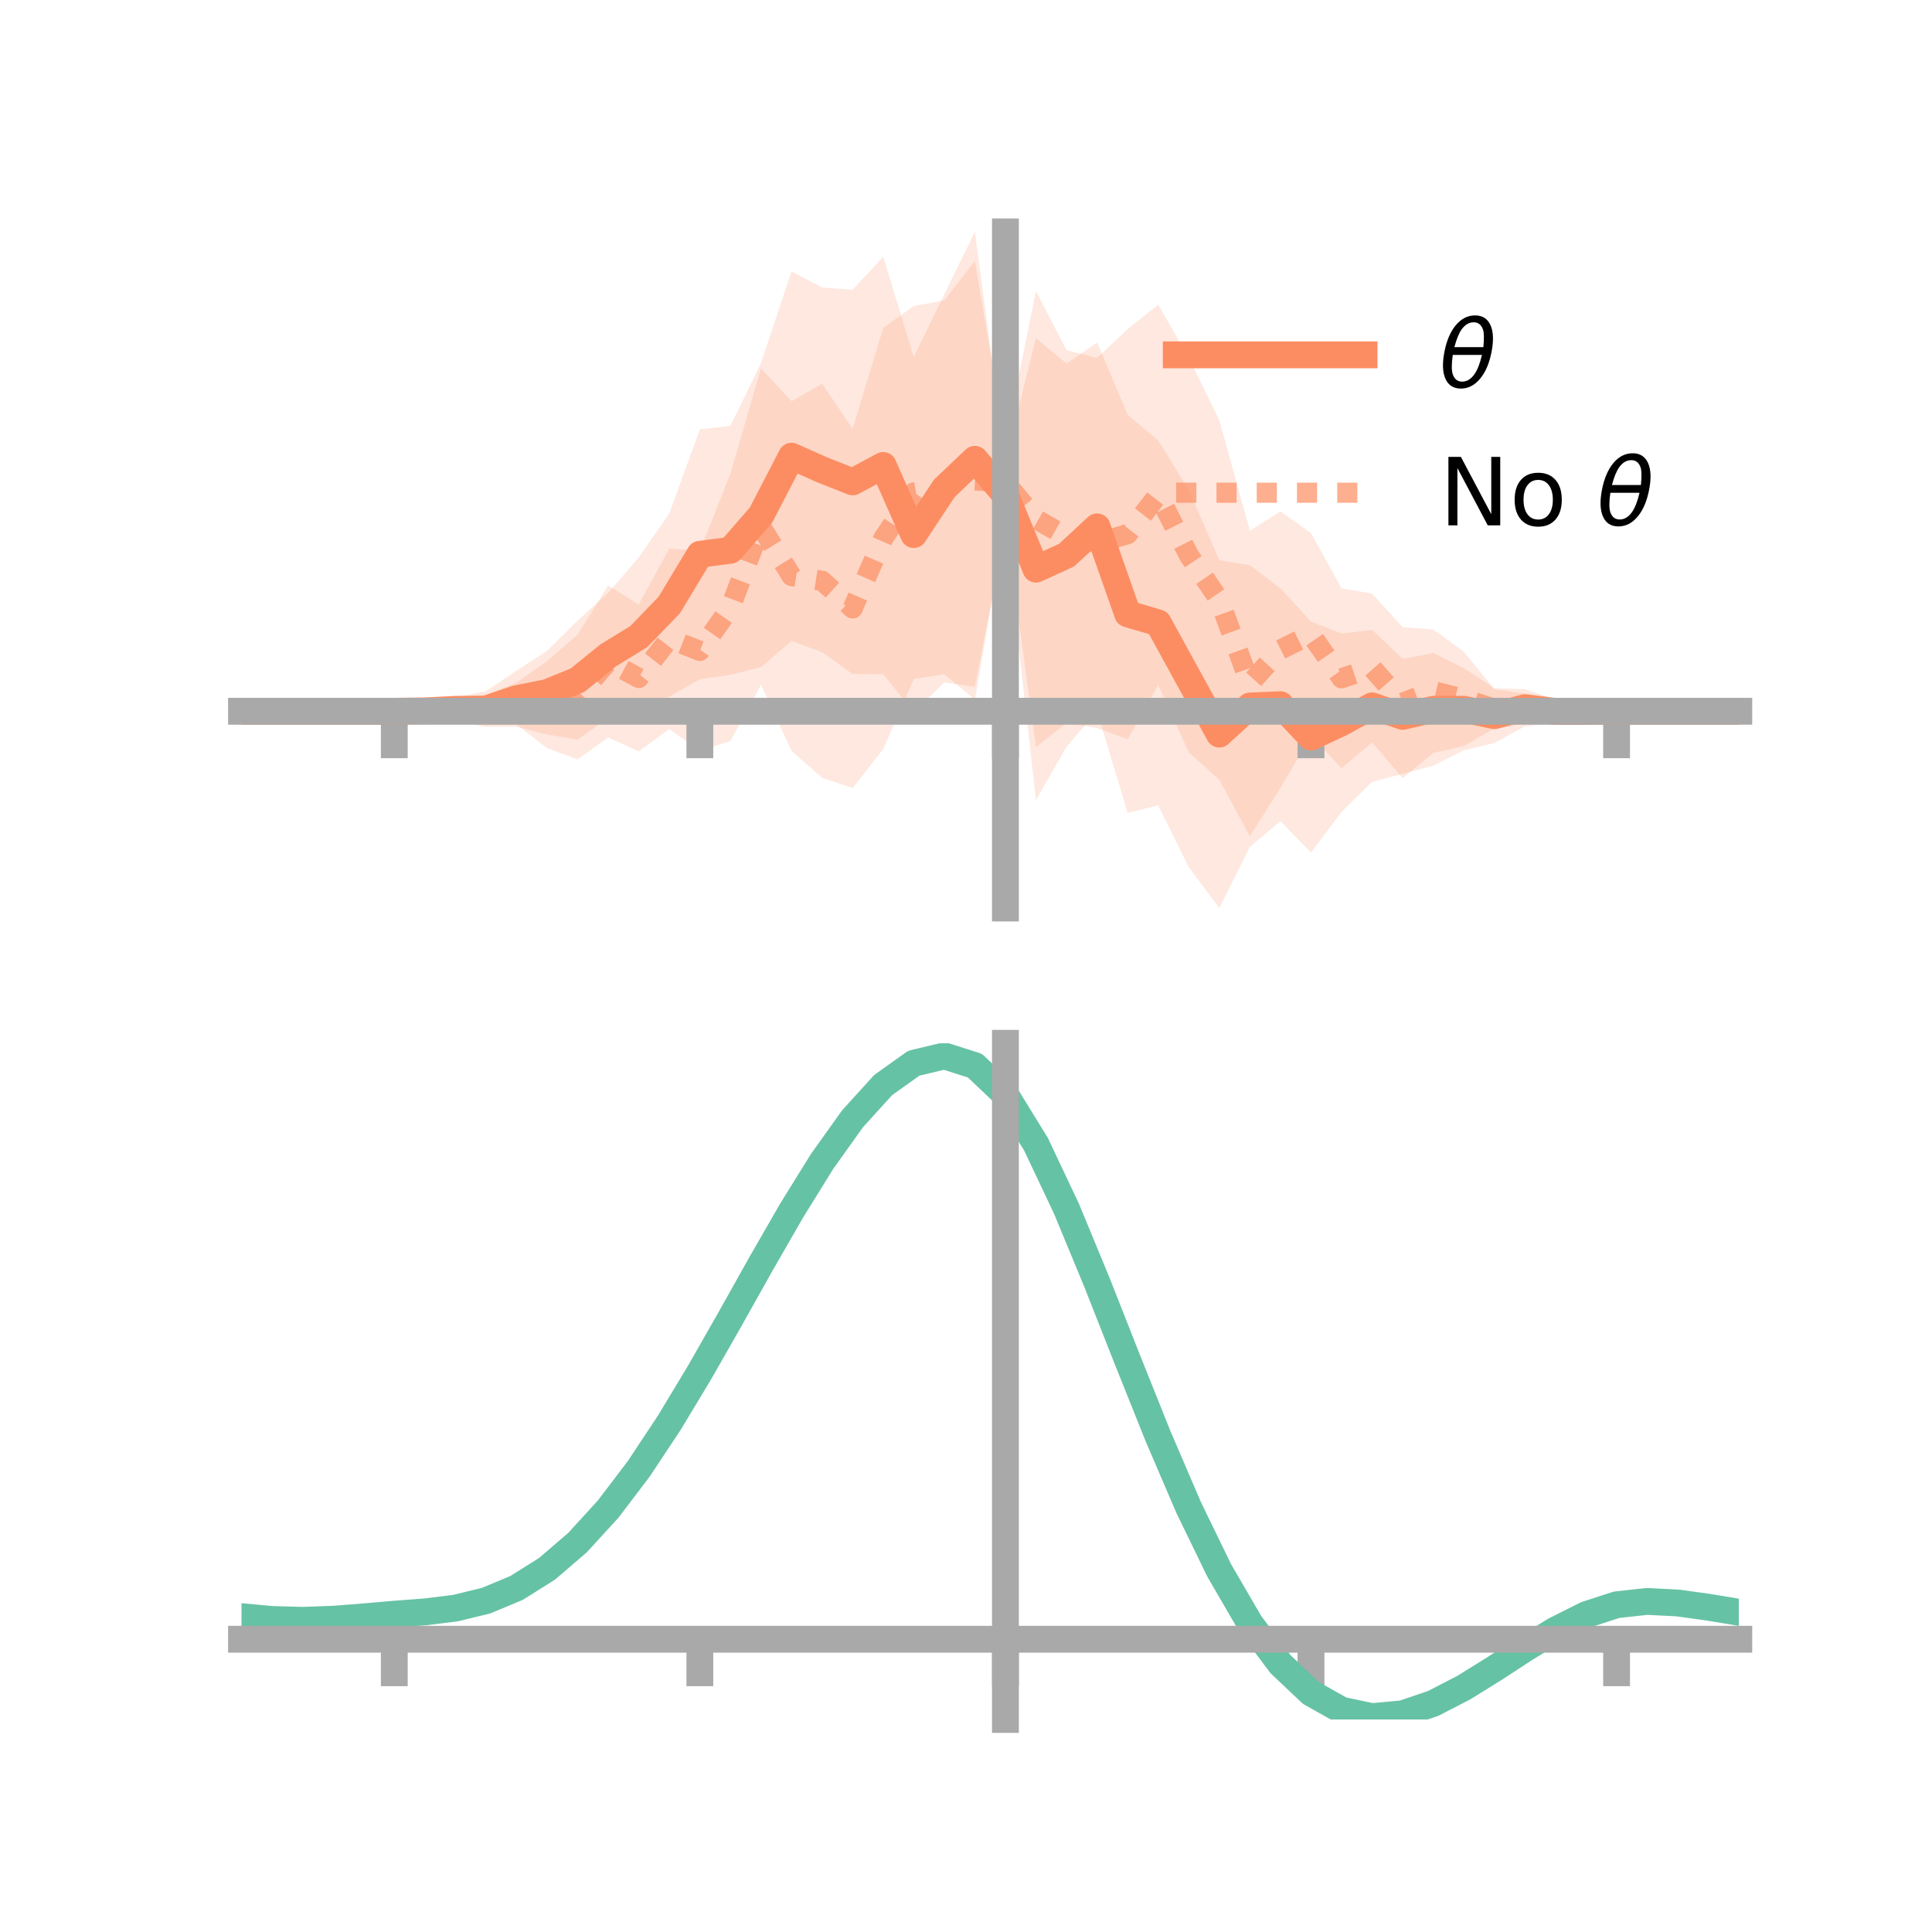 <?xml version="1.0" encoding="utf-8" standalone="no"?>
<!DOCTYPE svg PUBLIC "-//W3C//DTD SVG 1.1//EN"
  "http://www.w3.org/Graphics/SVG/1.1/DTD/svg11.dtd">
<!-- Created with matplotlib (https://matplotlib.org/) -->
<svg height="144pt" version="1.1" viewBox="0 0 144 144" width="144pt" xmlns="http://www.w3.org/2000/svg" xmlns:xlink="http://www.w3.org/1999/xlink">
 <defs>
  <style type="text/css">*{stroke-linecap:butt;stroke-linejoin:round;}</style>
 </defs>
 <g id="figure_1">
  <g id="patch_1">
   <path d="M 0 144 
L 144 144 
L 144 0 
L 0 0 
z
" style="fill:none;"/>
  </g>
  <g id="axes_1">
   <g id="patch_2">
    <path d="M 18 67.68 
L 129.6 67.68 
L 129.6 17.28 
L 18 17.28 
z
" style="fill:none;"/>
   </g>
   <g id="PolyCollection_1">
    <path clip-path="url(#p46e98cd64f)" d="M 18 53.012 
L 18 53.012 
L 20.278 53.012 
L 22.555 53.012 
L 24.833 53.012 
L 27.11 53.012 
L 29.388 53.012 
L 31.665 52.825 
L 33.943 51.974 
L 36.22 51.518 
L 38.498 49.991 
L 40.776 48.507 
L 43.053 46.255 
L 45.331 44.189 
L 47.608 41.55 
L 49.886 38.266 
L 52.163 32.006 
L 54.441 31.738 
L 56.718 27.069 
L 58.996 20.23 
L 61.273 21.426 
L 63.551 21.6 
L 65.829 19.133 
L 68.106 26.623 
L 70.384 21.933 
L 72.661 17.28 
L 74.939 34.316 
L 77.216 25.215 
L 79.494 27.103 
L 81.771 25.526 
L 84.049 30.92 
L 86.327 32.828 
L 88.604 36.529 
L 90.882 41.752 
L 93.159 42.134 
L 95.437 43.849 
L 97.714 46.331 
L 99.992 47.221 
L 102.269 46.952 
L 104.547 49.108 
L 106.824 48.673 
L 109.102 49.802 
L 111.38 51.303 
L 113.657 51.367 
L 115.935 52.155 
L 118.212 52.938 
L 120.49 53.012 
L 122.767 53.012 
L 125.045 53.012 
L 127.322 53.012 
L 129.6 53.012 
L 129.6 53.012 
L 129.6 53.012 
L 127.322 53.012 
L 125.045 53.012 
L 122.767 53.012 
L 120.49 53.012 
L 118.212 53.115 
L 115.935 53.907 
L 113.657 54.13 
L 111.38 55.379 
L 109.102 55.924 
L 106.824 57.066 
L 104.547 57.678 
L 102.269 58.273 
L 99.992 60.513 
L 97.714 63.543 
L 95.437 61.2 
L 93.159 63.114 
L 90.882 67.68 
L 88.604 64.634 
L 86.327 60.027 
L 84.049 60.588 
L 81.771 53.014 
L 79.494 55.657 
L 77.216 59.63 
L 74.939 39.464 
L 72.661 51.187 
L 70.384 50.867 
L 68.106 53.065 
L 65.829 50.255 
L 63.551 50.235 
L 61.273 48.605 
L 58.996 47.776 
L 56.718 49.725 
L 54.441 50.292 
L 52.163 50.621 
L 49.886 51.917 
L 47.608 53.354 
L 45.331 53.503 
L 43.053 55.133 
L 40.776 54.739 
L 38.498 54.165 
L 36.22 54.175 
L 33.943 53.768 
L 31.665 53.143 
L 29.388 53.012 
L 27.11 53.012 
L 24.833 53.012 
L 22.555 53.012 
L 20.278 53.012 
L 18 53.012 
z
" style="fill:#fc8d62;fill-opacity:0.2;"/>
   </g>
   <g id="PolyCollection_2">
    <path clip-path="url(#p46e98cd64f)" d="M 18 53.012 
L 18 53.012 
L 20.278 53.012 
L 22.555 53.012 
L 24.833 53.012 
L 27.11 53.012 
L 29.388 53.012 
L 31.665 52.304 
L 33.943 52.261 
L 36.22 51.786 
L 38.498 50.878 
L 40.776 49.284 
L 43.053 47.308 
L 45.331 43.641 
L 47.608 45.06 
L 49.886 40.89 
L 52.163 41.061 
L 54.441 35.319 
L 56.718 27.459 
L 58.996 29.91 
L 61.273 28.603 
L 63.551 31.964 
L 65.829 24.449 
L 68.106 22.812 
L 70.384 22.39 
L 72.661 19.455 
L 74.939 32.926 
L 77.216 21.696 
L 79.494 26.104 
L 81.771 26.681 
L 84.049 24.529 
L 86.327 22.707 
L 88.604 26.676 
L 90.882 31.32 
L 93.159 39.556 
L 95.437 38.117 
L 97.714 39.735 
L 99.992 43.853 
L 102.269 44.247 
L 104.547 46.753 
L 106.824 46.915 
L 109.102 48.574 
L 111.38 51.375 
L 113.657 51.696 
L 115.935 52.012 
L 118.212 52.578 
L 120.49 53.012 
L 122.767 53.012 
L 125.045 53.012 
L 127.322 53.012 
L 129.6 53.012 
L 129.6 53.012 
L 129.6 53.012 
L 127.322 53.012 
L 125.045 53.012 
L 122.767 53.012 
L 120.49 53.012 
L 118.212 53.653 
L 115.935 53.683 
L 113.657 53.917 
L 111.38 54.281 
L 109.102 55.604 
L 106.824 56.113 
L 104.547 58 
L 102.269 55.327 
L 99.992 57.258 
L 97.714 54.839 
L 95.437 58.72 
L 93.159 62.327 
L 90.882 58.116 
L 88.604 56.071 
L 86.327 51.044 
L 84.049 55.096 
L 81.771 54.266 
L 79.494 53.875 
L 77.216 55.685 
L 74.939 38.988 
L 72.661 52.151 
L 70.384 50.25 
L 68.106 50.605 
L 65.829 55.827 
L 63.551 58.735 
L 61.273 57.975 
L 58.996 55.961 
L 56.718 51.035 
L 54.441 55.224 
L 52.163 55.968 
L 49.886 54.336 
L 47.608 56.005 
L 45.331 54.966 
L 43.053 56.601 
L 40.776 55.764 
L 38.498 54.005 
L 36.22 54.04 
L 33.943 53.855 
L 31.665 53.472 
L 29.388 53.012 
L 27.11 53.012 
L 24.833 53.012 
L 22.555 53.012 
L 20.278 53.012 
L 18 53.012 
z
" style="fill:#fc8d62;fill-opacity:0.2;"/>
   </g>
   <g id="matplotlib.axis_1">
    <g id="xtick_1">
     <g id="line2d_1">
      <defs>
       <path d="M 0 0 
L 0 3.5 
" id="mca33a2c1d5" style="stroke:#a9a9a9;stroke-width:2;"/>
      </defs>
      <g>
       <use style="fill:#a9a9a9;stroke:#a9a9a9;stroke-width:2;" x="29.388" xlink:href="#mca33a2c1d5" y="53.012"/>
      </g>
     </g>
    </g>
    <g id="xtick_2">
     <g id="line2d_2">
      <g>
       <use style="fill:#a9a9a9;stroke:#a9a9a9;stroke-width:2;" x="52.163" xlink:href="#mca33a2c1d5" y="53.012"/>
      </g>
     </g>
    </g>
    <g id="xtick_3">
     <g id="line2d_3">
      <g>
       <use style="fill:#a9a9a9;stroke:#a9a9a9;stroke-width:2;" x="74.939" xlink:href="#mca33a2c1d5" y="53.012"/>
      </g>
     </g>
    </g>
    <g id="xtick_4">
     <g id="line2d_4">
      <g>
       <use style="fill:#a9a9a9;stroke:#a9a9a9;stroke-width:2;" x="97.714" xlink:href="#mca33a2c1d5" y="53.012"/>
      </g>
     </g>
    </g>
    <g id="xtick_5">
     <g id="line2d_5">
      <g>
       <use style="fill:#a9a9a9;stroke:#a9a9a9;stroke-width:2;" x="120.49" xlink:href="#mca33a2c1d5" y="53.012"/>
      </g>
     </g>
    </g>
   </g>
   <g id="matplotlib.axis_2"/>
   <g id="line2d_6">
    <path clip-path="url(#p46e98cd64f)" d="M 18 53.012 
L 20.278 53.012 
L 22.555 53.012 
L 24.833 53.012 
L 27.11 53.012 
L 29.388 53.012 
L 31.665 52.984 
L 33.943 52.871 
L 36.22 52.847 
L 38.498 52.078 
L 40.776 51.623 
L 43.053 50.694 
L 45.331 48.846 
L 47.608 47.452 
L 49.886 45.092 
L 52.163 41.313 
L 54.441 41.015 
L 56.718 38.397 
L 58.996 34.003 
L 61.273 35.016 
L 63.551 35.917 
L 65.829 34.694 
L 68.106 39.844 
L 70.384 36.4 
L 72.661 34.233 
L 74.939 36.89 
L 77.216 42.422 
L 79.494 41.38 
L 81.771 39.27 
L 84.049 45.754 
L 86.327 46.428 
L 88.604 50.581 
L 90.882 54.716 
L 93.159 52.624 
L 95.437 52.524 
L 97.714 54.937 
L 99.992 53.867 
L 102.269 52.613 
L 104.547 53.393 
L 106.824 52.869 
L 109.102 52.863 
L 111.38 53.341 
L 113.657 52.748 
L 115.935 53.031 
L 118.212 53.027 
L 120.49 53.012 
L 122.767 53.012 
L 125.045 53.012 
L 127.322 53.012 
L 129.6 53.012 
" style="fill:none;stroke:#fc8d62;stroke-linecap:square;stroke-width:2;"/>
   </g>
   <g id="line2d_7">
    <path clip-path="url(#p46e98cd64f)" d="M 18 53.012 
L 20.278 53.012 
L 22.555 53.012 
L 24.833 53.012 
L 27.11 53.012 
L 29.388 53.012 
L 31.665 52.888 
L 33.943 53.058 
L 36.22 52.913 
L 38.498 52.442 
L 40.776 52.524 
L 43.053 51.954 
L 45.331 49.304 
L 47.608 50.532 
L 49.886 47.613 
L 52.163 48.514 
L 54.441 45.272 
L 56.718 39.247 
L 58.996 42.935 
L 61.273 43.289 
L 63.551 45.349 
L 65.829 40.138 
L 68.106 36.709 
L 70.384 36.32 
L 72.661 35.803 
L 74.939 35.957 
L 77.216 38.691 
L 79.494 39.989 
L 81.771 40.474 
L 84.049 39.812 
L 86.327 36.875 
L 88.604 41.373 
L 90.882 44.718 
L 93.159 50.941 
L 95.437 48.418 
L 97.714 47.287 
L 99.992 50.556 
L 102.269 49.787 
L 104.547 52.377 
L 106.824 51.514 
L 109.102 52.089 
L 111.38 52.828 
L 113.657 52.806 
L 115.935 52.847 
L 118.212 53.116 
L 120.49 53.012 
L 122.767 53.012 
L 125.045 53.012 
L 127.322 53.012 
L 129.6 53.012 
" style="fill:none;stroke:#fc8d62;stroke-dasharray:1.5,1.5;stroke-dashoffset:0;stroke-opacity:0.7;stroke-width:1.5;"/>
   </g>
   <g id="patch_3">
    <path d="M 74.939 67.68 
L 74.939 17.28 
" style="fill:none;stroke:#a9a9a9;stroke-linecap:square;stroke-linejoin:miter;stroke-width:2;"/>
   </g>
   <g id="patch_4">
    <path d="M 129.6 67.68 
L 129.6 17.28 
" style="fill:none;"/>
   </g>
   <g id="patch_5">
    <path d="M 18 53.012 
L 129.6 53.012 
" style="fill:none;stroke:#a9a9a9;stroke-linecap:square;stroke-linejoin:miter;stroke-width:2;"/>
   </g>
   <g id="patch_6">
    <path d="M 18 17.28 
L 129.6 17.28 
" style="fill:none;"/>
   </g>
   <g id="legend_1">
    <g id="line2d_8">
     <path d="M 87.67 26.449 
L 101.67 26.449 
" style="fill:none;stroke:#fc8d62;stroke-linecap:square;stroke-width:2;"/>
    </g>
    <g id="line2d_9"/>
    <g id="text_1">
     <!-- $\theta$ -->
     <g transform="translate(107.27 28.899)scale(0.07 -0.07)">
      <defs>
       <path d="M 45.516 34.672 
L 14.453 34.672 
Q 12.359 20.062 14.5 13.875 
Q 17.188 6.25 24.469 6.25 
Q 31.781 6.25 37.359 13.922 
Q 42.234 20.656 45.516 34.672 
z
M 47.016 42.969 
Q 48.344 56.844 46.625 61.719 
Q 43.953 69.438 36.766 69.438 
Q 29.297 69.438 23.828 61.812 
Q 19.531 55.672 16.156 42.969 
z
M 38.188 76.766 
Q 49.906 76.766 54.594 66.406 
Q 59.281 56.109 55.719 37.844 
Q 52.203 19.625 43.453 9.281 
Q 34.766 -1.125 23.047 -1.125 
Q 11.281 -1.125 6.641 9.281 
Q 2 19.625 5.516 37.844 
Q 9.078 56.109 17.719 66.406 
Q 26.422 76.766 38.188 76.766 
z
" id="DejaVuSans-Oblique-952"/>
      </defs>
      <use transform="translate(0 0.234)" xlink:href="#DejaVuSans-Oblique-952"/>
     </g>
    </g>
    <g id="line2d_10">
     <path d="M 87.67 36.724 
L 101.67 36.724 
" style="fill:none;stroke:#fc8d62;stroke-dasharray:1.5,1.5;stroke-dashoffset:0;stroke-opacity:0.7;stroke-width:1.5;"/>
    </g>
    <g id="line2d_11"/>
    <g id="text_2">
     <!-- No $\theta$ -->
     <g transform="translate(107.27 39.174)scale(0.07 -0.07)">
      <defs>
       <path d="M 9.812 72.906 
L 23.094 72.906 
L 55.422 11.922 
L 55.422 72.906 
L 64.984 72.906 
L 64.984 0 
L 51.703 0 
L 19.391 60.984 
L 19.391 0 
L 9.812 0 
z
" id="DejaVuSans-78"/>
       <path d="M 30.609 48.391 
Q 23.391 48.391 19.188 42.75 
Q 14.984 37.109 14.984 27.297 
Q 14.984 17.484 19.156 11.844 
Q 23.344 6.203 30.609 6.203 
Q 37.797 6.203 41.984 11.859 
Q 46.188 17.531 46.188 27.297 
Q 46.188 37.016 41.984 42.703 
Q 37.797 48.391 30.609 48.391 
z
M 30.609 56 
Q 42.328 56 49.016 48.375 
Q 55.719 40.766 55.719 27.297 
Q 55.719 13.875 49.016 6.219 
Q 42.328 -1.422 30.609 -1.422 
Q 18.844 -1.422 12.172 6.219 
Q 5.516 13.875 5.516 27.297 
Q 5.516 40.766 12.172 48.375 
Q 18.844 56 30.609 56 
z
" id="DejaVuSans-111"/>
       <path id="DejaVuSans-32"/>
      </defs>
      <use transform="translate(0 0.234)" xlink:href="#DejaVuSans-78"/>
      <use transform="translate(74.805 0.234)" xlink:href="#DejaVuSans-111"/>
      <use transform="translate(135.986 0.234)" xlink:href="#DejaVuSans-32"/>
      <use transform="translate(167.773 0.234)" xlink:href="#DejaVuSans-Oblique-952"/>
     </g>
    </g>
   </g>
  </g>
  <g id="axes_2">
   <g id="patch_7">
    <path d="M 18 128.16 
L 129.6 128.16 
L 129.6 77.76 
L 18 77.76 
z
" style="fill:none;"/>
   </g>
   <g id="PolyCollection_3">
    <path clip-path="url(#pba7783554f)" d="M 18 120.535 
L 18 120.457 
L 20.278 120.677 
L 22.555 120.739 
L 24.833 120.652 
L 27.11 120.465 
L 29.388 120.259 
L 31.665 120.083 
L 33.943 119.797 
L 36.22 119.238 
L 38.498 118.277 
L 40.776 116.825 
L 43.053 114.828 
L 45.331 112.28 
L 47.608 109.212 
L 49.886 105.693 
L 52.163 101.823 
L 54.441 97.732 
L 56.718 93.575 
L 58.996 89.526 
L 61.273 85.775 
L 63.551 82.521 
L 65.829 79.966 
L 68.106 78.313 
L 70.384 77.76 
L 72.661 78.497 
L 74.939 80.693 
L 77.216 84.439 
L 79.494 89.332 
L 81.771 94.921 
L 84.049 100.787 
L 86.327 106.565 
L 88.604 111.952 
L 90.882 116.716 
L 93.159 120.692 
L 95.437 123.783 
L 97.714 125.96 
L 99.992 127.251 
L 102.269 127.736 
L 104.547 127.528 
L 106.824 126.769 
L 109.102 125.614 
L 111.38 124.225 
L 113.657 122.766 
L 115.935 121.395 
L 118.212 120.267 
L 120.49 119.53 
L 122.767 119.282 
L 125.045 119.403 
L 127.322 119.728 
L 129.6 120.116 
L 129.6 120.219 
L 129.6 120.219 
L 127.322 119.856 
L 125.045 119.549 
L 122.767 119.437 
L 120.49 119.689 
L 118.212 120.434 
L 115.935 121.59 
L 113.657 123.006 
L 111.38 124.519 
L 109.102 125.958 
L 106.824 127.154 
L 104.547 127.939 
L 102.269 128.16 
L 99.992 127.686 
L 97.714 126.415 
L 95.437 124.285 
L 93.159 121.277 
L 90.882 117.422 
L 88.604 112.809 
L 86.327 107.59 
L 84.049 101.99 
L 81.771 96.298 
L 79.494 90.871 
L 77.216 86.118 
L 74.939 82.48 
L 72.661 80.353 
L 70.384 79.644 
L 68.106 80.181 
L 65.829 81.776 
L 63.551 84.236 
L 61.273 87.361 
L 58.996 90.956 
L 56.718 94.829 
L 54.441 98.799 
L 52.163 102.702 
L 49.886 106.39 
L 47.608 109.745 
L 45.331 112.672 
L 43.053 115.11 
L 40.776 117.03 
L 38.498 118.439 
L 36.22 119.377 
L 33.943 119.924 
L 31.665 120.201 
L 29.388 120.366 
L 27.11 120.556 
L 24.833 120.724 
L 22.555 120.796 
L 20.278 120.735 
L 18 120.535 
z
" style="fill:#66c2a5;fill-opacity:0.2;"/>
   </g>
   <g id="matplotlib.axis_3">
    <g id="xtick_6">
     <g id="line2d_12">
      <g>
       <use style="fill:#a9a9a9;stroke:#a9a9a9;stroke-width:2;" x="29.388" xlink:href="#mca33a2c1d5" y="122.179"/>
      </g>
     </g>
    </g>
    <g id="xtick_7">
     <g id="line2d_13">
      <g>
       <use style="fill:#a9a9a9;stroke:#a9a9a9;stroke-width:2;" x="52.163" xlink:href="#mca33a2c1d5" y="122.179"/>
      </g>
     </g>
    </g>
    <g id="xtick_8">
     <g id="line2d_14">
      <g>
       <use style="fill:#a9a9a9;stroke:#a9a9a9;stroke-width:2;" x="74.939" xlink:href="#mca33a2c1d5" y="122.179"/>
      </g>
     </g>
    </g>
    <g id="xtick_9">
     <g id="line2d_15">
      <g>
       <use style="fill:#a9a9a9;stroke:#a9a9a9;stroke-width:2;" x="97.714" xlink:href="#mca33a2c1d5" y="122.179"/>
      </g>
     </g>
    </g>
    <g id="xtick_10">
     <g id="line2d_16">
      <g>
       <use style="fill:#a9a9a9;stroke:#a9a9a9;stroke-width:2;" x="120.49" xlink:href="#mca33a2c1d5" y="122.179"/>
      </g>
     </g>
    </g>
   </g>
   <g id="matplotlib.axis_4"/>
   <g id="line2d_17">
    <path clip-path="url(#pba7783554f)" d="M 18 120.496 
L 20.278 120.706 
L 22.555 120.768 
L 24.833 120.688 
L 27.11 120.511 
L 29.388 120.312 
L 31.665 120.142 
L 33.943 119.861 
L 36.22 119.307 
L 38.498 118.358 
L 40.776 116.927 
L 43.053 114.969 
L 45.331 112.476 
L 47.608 109.478 
L 49.886 106.042 
L 52.163 102.262 
L 54.441 98.266 
L 56.718 94.202 
L 58.996 90.241 
L 61.273 86.568 
L 63.551 83.378 
L 65.829 80.871 
L 68.106 79.247 
L 70.384 78.702 
L 72.661 79.425 
L 74.939 81.586 
L 77.216 85.279 
L 79.494 90.102 
L 81.771 95.61 
L 84.049 101.389 
L 86.327 107.078 
L 88.604 112.381 
L 90.882 117.069 
L 93.159 120.984 
L 95.437 124.034 
L 97.714 126.187 
L 99.992 127.468 
L 102.269 127.948 
L 104.547 127.734 
L 106.824 126.962 
L 109.102 125.786 
L 111.38 124.372 
L 113.657 122.886 
L 115.935 121.493 
L 118.212 120.35 
L 120.49 119.609 
L 122.767 119.36 
L 125.045 119.476 
L 127.322 119.792 
L 129.6 120.168 
" style="fill:none;stroke:#66c2a5;stroke-linecap:square;stroke-width:2;"/>
   </g>
   <g id="patch_8">
    <path d="M 74.939 128.16 
L 74.939 77.76 
" style="fill:none;stroke:#a9a9a9;stroke-linecap:square;stroke-linejoin:miter;stroke-width:2;"/>
   </g>
   <g id="patch_9">
    <path d="M 129.6 128.16 
L 129.6 77.76 
" style="fill:none;"/>
   </g>
   <g id="patch_10">
    <path d="M 18 122.179 
L 129.6 122.179 
" style="fill:none;stroke:#a9a9a9;stroke-linecap:square;stroke-linejoin:miter;stroke-width:2;"/>
   </g>
   <g id="patch_11">
    <path d="M 18 77.76 
L 129.6 77.76 
" style="fill:none;"/>
   </g>
  </g>
 </g>
 <defs>
  <clipPath id="p46e98cd64f">
   <rect height="50.4" width="111.6" x="18" y="17.28"/>
  </clipPath>
  <clipPath id="pba7783554f">
   <rect height="50.4" width="111.6" x="18" y="77.76"/>
  </clipPath>
 </defs>
</svg>
